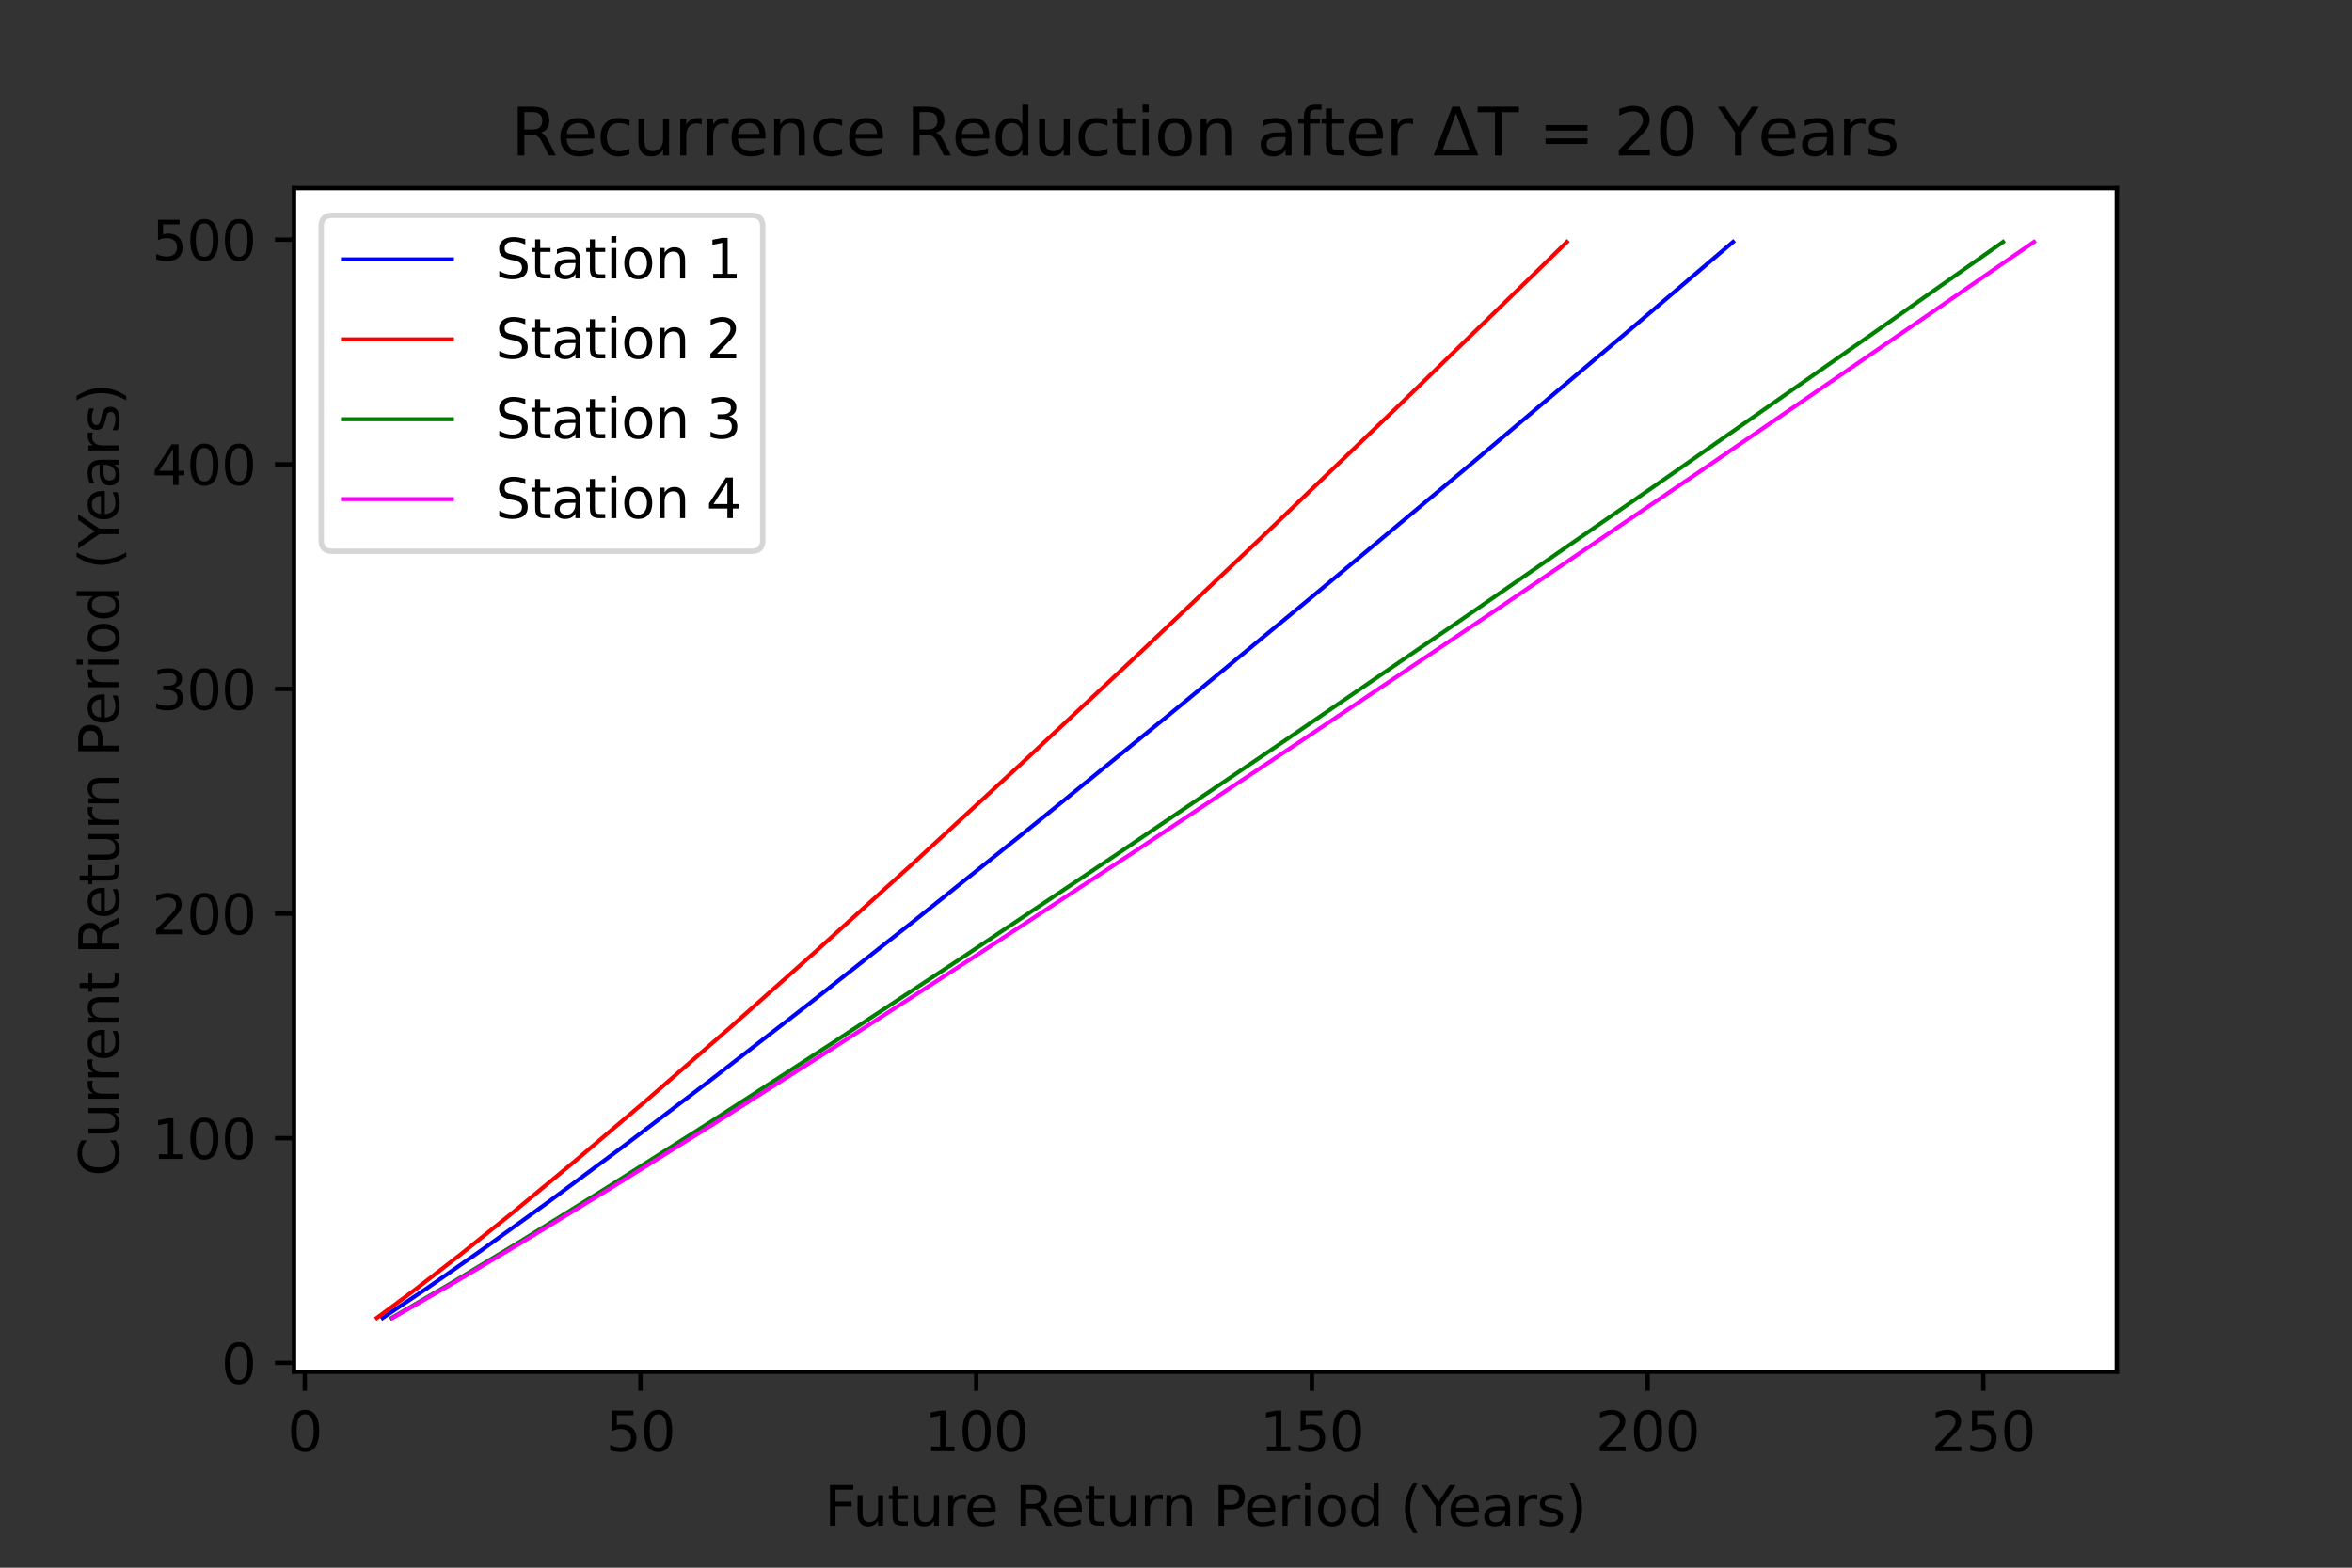 <?xml version="1.0" encoding="utf-8" standalone="no"?>
<!DOCTYPE svg PUBLIC "-//W3C//DTD SVG 1.1//EN"
  "http://www.w3.org/Graphics/SVG/1.1/DTD/svg11.dtd">
<svg height="288pt" version="1.1" viewBox="0 0 432 288" width="432pt" xmlns="http://www.w3.org/2000/svg" xmlns:xlink="http://www.w3.org/1999/xlink">
 <rect x="0" y="0" width="432" height="288" fill="#333333" stroke="none"/>
 <defs>
  <style type="text/css">*{stroke-linecap:butt;stroke-linejoin:round;}</style>
 </defs>
 <g id="figure_1">
  <g id="patch_1">
   <path d="M 0 288 
L 432 288 
L 432 0 
L 0 0 
z
" style="fill:none;"/>
  </g>
  <g id="axes_1">
   <g id="patch_2">
    <path d="M 54 252 
L 388.8 252 
L 388.8 34.56 
L 54 34.56 
z
" style="fill:#ffffff;"/>
   </g>
   <g id="matplotlib.axis_1">
    <g id="xtick_1">
     <g id="line2d_1">
      <defs>
       <path d="M 0 0 
L 0 3.5 
" id="meb3206df82" style="stroke:#000000;stroke-width:0.8;"/>
      </defs>
      <g>
       <use style="stroke:#000000;stroke-width:0.8;" x="55.978" xlink:href="#meb3206df82" y="252"/>
      </g>
     </g>
     <g id="text_1">
      <!-- 0 -->
      <g transform="translate(52.797 266.598)scale(0.1 -0.1)">
       <defs>
        <path d="M 2034 4250 
Q 1547 4250 1301 3770 
Q 1056 3291 1056 2328 
Q 1056 1369 1301 889 
Q 1547 409 2034 409 
Q 2525 409 2770 889 
Q 3016 1369 3016 2328 
Q 3016 3291 2770 3770 
Q 2525 4250 2034 4250 
z
M 2034 4750 
Q 2819 4750 3233 4129 
Q 3647 3509 3647 2328 
Q 3647 1150 3233 529 
Q 2819 -91 2034 -91 
Q 1250 -91 836 529 
Q 422 1150 422 2328 
Q 422 3509 836 4129 
Q 1250 4750 2034 4750 
z
" id="DejaVuSans-30" transform="scale(0.016)"/>
       </defs>
       <use xlink:href="#DejaVuSans-30"/>
      </g>
     </g>
    </g>
    <g id="xtick_2">
     <g id="line2d_2">
      <g>
       <use style="stroke:#000000;stroke-width:0.8;" x="117.64" xlink:href="#meb3206df82" y="252"/>
      </g>
     </g>
     <g id="text_2">
      <!-- 50 -->
      <g transform="translate(111.277 266.598)scale(0.1 -0.1)">
       <defs>
        <path d="M 691 4666 
L 3169 4666 
L 3169 4134 
L 1269 4134 
L 1269 2991 
Q 1406 3038 1543 3061 
Q 1681 3084 1819 3084 
Q 2600 3084 3056 2656 
Q 3513 2228 3513 1497 
Q 3513 744 3044 326 
Q 2575 -91 1722 -91 
Q 1428 -91 1123 -41 
Q 819 9 494 109 
L 494 744 
Q 775 591 1075 516 
Q 1375 441 1709 441 
Q 2250 441 2565 725 
Q 2881 1009 2881 1497 
Q 2881 1984 2565 2268 
Q 2250 2553 1709 2553 
Q 1456 2553 1204 2497 
Q 953 2441 691 2322 
L 691 4666 
z
" id="DejaVuSans-35" transform="scale(0.016)"/>
       </defs>
       <use xlink:href="#DejaVuSans-35"/>
       <use x="63.623" xlink:href="#DejaVuSans-30"/>
      </g>
     </g>
    </g>
    <g id="xtick_3">
     <g id="line2d_3">
      <g>
       <use style="stroke:#000000;stroke-width:0.8;" x="179.302" xlink:href="#meb3206df82" y="252"/>
      </g>
     </g>
     <g id="text_3">
      <!-- 100 -->
      <g transform="translate(169.758 266.598)scale(0.1 -0.1)">
       <defs>
        <path d="M 794 531 
L 1825 531 
L 1825 4091 
L 703 3866 
L 703 4441 
L 1819 4666 
L 2450 4666 
L 2450 531 
L 3481 531 
L 3481 0 
L 794 0 
L 794 531 
z
" id="DejaVuSans-31" transform="scale(0.016)"/>
       </defs>
       <use xlink:href="#DejaVuSans-31"/>
       <use x="63.623" xlink:href="#DejaVuSans-30"/>
       <use x="127.246" xlink:href="#DejaVuSans-30"/>
      </g>
     </g>
    </g>
    <g id="xtick_4">
     <g id="line2d_4">
      <g>
       <use style="stroke:#000000;stroke-width:0.8;" x="240.964" xlink:href="#meb3206df82" y="252"/>
      </g>
     </g>
     <g id="text_4">
      <!-- 150 -->
      <g transform="translate(231.42 266.598)scale(0.1 -0.1)">
       <use xlink:href="#DejaVuSans-31"/>
       <use x="63.623" xlink:href="#DejaVuSans-35"/>
       <use x="127.246" xlink:href="#DejaVuSans-30"/>
      </g>
     </g>
    </g>
    <g id="xtick_5">
     <g id="line2d_5">
      <g>
       <use style="stroke:#000000;stroke-width:0.8;" x="302.626" xlink:href="#meb3206df82" y="252"/>
      </g>
     </g>
     <g id="text_5">
      <!-- 200 -->
      <g transform="translate(293.082 266.598)scale(0.1 -0.1)">
       <defs>
        <path d="M 1228 531 
L 3431 531 
L 3431 0 
L 469 0 
L 469 531 
Q 828 903 1448 1529 
Q 2069 2156 2228 2338 
Q 2531 2678 2651 2914 
Q 2772 3150 2772 3378 
Q 2772 3750 2511 3984 
Q 2250 4219 1831 4219 
Q 1534 4219 1204 4116 
Q 875 4013 500 3803 
L 500 4441 
Q 881 4594 1212 4672 
Q 1544 4750 1819 4750 
Q 2544 4750 2975 4387 
Q 3406 4025 3406 3419 
Q 3406 3131 3298 2873 
Q 3191 2616 2906 2266 
Q 2828 2175 2409 1742 
Q 1991 1309 1228 531 
z
" id="DejaVuSans-32" transform="scale(0.016)"/>
       </defs>
       <use xlink:href="#DejaVuSans-32"/>
       <use x="63.623" xlink:href="#DejaVuSans-30"/>
       <use x="127.246" xlink:href="#DejaVuSans-30"/>
      </g>
     </g>
    </g>
    <g id="xtick_6">
     <g id="line2d_6">
      <g>
       <use style="stroke:#000000;stroke-width:0.8;" x="364.288" xlink:href="#meb3206df82" y="252"/>
      </g>
     </g>
     <g id="text_6">
      <!-- 250 -->
      <g transform="translate(354.744 266.598)scale(0.1 -0.1)">
       <use xlink:href="#DejaVuSans-32"/>
       <use x="63.623" xlink:href="#DejaVuSans-35"/>
       <use x="127.246" xlink:href="#DejaVuSans-30"/>
      </g>
     </g>
    </g>
    <g id="text_7">
     <!-- Future Return Period (Years) -->
     <g transform="translate(151.441 280.277)scale(0.1 -0.1)">
      <defs>
       <path d="M 628 4666 
L 3309 4666 
L 3309 4134 
L 1259 4134 
L 1259 2759 
L 3109 2759 
L 3109 2228 
L 1259 2228 
L 1259 0 
L 628 0 
L 628 4666 
z
" id="DejaVuSans-46" transform="scale(0.016)"/>
       <path d="M 544 1381 
L 544 3500 
L 1119 3500 
L 1119 1403 
Q 1119 906 1312 657 
Q 1506 409 1894 409 
Q 2359 409 2629 706 
Q 2900 1003 2900 1516 
L 2900 3500 
L 3475 3500 
L 3475 0 
L 2900 0 
L 2900 538 
Q 2691 219 2414 64 
Q 2138 -91 1772 -91 
Q 1169 -91 856 284 
Q 544 659 544 1381 
z
M 1991 3584 
L 1991 3584 
z
" id="DejaVuSans-75" transform="scale(0.016)"/>
       <path d="M 1172 4494 
L 1172 3500 
L 2356 3500 
L 2356 3053 
L 1172 3053 
L 1172 1153 
Q 1172 725 1289 603 
Q 1406 481 1766 481 
L 2356 481 
L 2356 0 
L 1766 0 
Q 1100 0 847 248 
Q 594 497 594 1153 
L 594 3053 
L 172 3053 
L 172 3500 
L 594 3500 
L 594 4494 
L 1172 4494 
z
" id="DejaVuSans-74" transform="scale(0.016)"/>
       <path d="M 2631 2963 
Q 2534 3019 2420 3045 
Q 2306 3072 2169 3072 
Q 1681 3072 1420 2755 
Q 1159 2438 1159 1844 
L 1159 0 
L 581 0 
L 581 3500 
L 1159 3500 
L 1159 2956 
Q 1341 3275 1631 3429 
Q 1922 3584 2338 3584 
Q 2397 3584 2469 3576 
Q 2541 3569 2628 3553 
L 2631 2963 
z
" id="DejaVuSans-72" transform="scale(0.016)"/>
       <path d="M 3597 1894 
L 3597 1613 
L 953 1613 
Q 991 1019 1311 708 
Q 1631 397 2203 397 
Q 2534 397 2845 478 
Q 3156 559 3463 722 
L 3463 178 
Q 3153 47 2828 -22 
Q 2503 -91 2169 -91 
Q 1331 -91 842 396 
Q 353 884 353 1716 
Q 353 2575 817 3079 
Q 1281 3584 2069 3584 
Q 2775 3584 3186 3129 
Q 3597 2675 3597 1894 
z
M 3022 2063 
Q 3016 2534 2758 2815 
Q 2500 3097 2075 3097 
Q 1594 3097 1305 2825 
Q 1016 2553 972 2059 
L 3022 2063 
z
" id="DejaVuSans-65" transform="scale(0.016)"/>
       <path id="DejaVuSans-20" transform="scale(0.016)"/>
       <path d="M 2841 2188 
Q 3044 2119 3236 1894 
Q 3428 1669 3622 1275 
L 4263 0 
L 3584 0 
L 2988 1197 
Q 2756 1666 2539 1819 
Q 2322 1972 1947 1972 
L 1259 1972 
L 1259 0 
L 628 0 
L 628 4666 
L 2053 4666 
Q 2853 4666 3247 4331 
Q 3641 3997 3641 3322 
Q 3641 2881 3436 2590 
Q 3231 2300 2841 2188 
z
M 1259 4147 
L 1259 2491 
L 2053 2491 
Q 2509 2491 2742 2702 
Q 2975 2913 2975 3322 
Q 2975 3731 2742 3939 
Q 2509 4147 2053 4147 
L 1259 4147 
z
" id="DejaVuSans-52" transform="scale(0.016)"/>
       <path d="M 3513 2113 
L 3513 0 
L 2938 0 
L 2938 2094 
Q 2938 2591 2744 2837 
Q 2550 3084 2163 3084 
Q 1697 3084 1428 2787 
Q 1159 2491 1159 1978 
L 1159 0 
L 581 0 
L 581 3500 
L 1159 3500 
L 1159 2956 
Q 1366 3272 1645 3428 
Q 1925 3584 2291 3584 
Q 2894 3584 3203 3211 
Q 3513 2838 3513 2113 
z
" id="DejaVuSans-6e" transform="scale(0.016)"/>
       <path d="M 1259 4147 
L 1259 2394 
L 2053 2394 
Q 2494 2394 2734 2622 
Q 2975 2850 2975 3272 
Q 2975 3691 2734 3919 
Q 2494 4147 2053 4147 
L 1259 4147 
z
M 628 4666 
L 2053 4666 
Q 2838 4666 3239 4311 
Q 3641 3956 3641 3272 
Q 3641 2581 3239 2228 
Q 2838 1875 2053 1875 
L 1259 1875 
L 1259 0 
L 628 0 
L 628 4666 
z
" id="DejaVuSans-50" transform="scale(0.016)"/>
       <path d="M 603 3500 
L 1178 3500 
L 1178 0 
L 603 0 
L 603 3500 
z
M 603 4863 
L 1178 4863 
L 1178 4134 
L 603 4134 
L 603 4863 
z
" id="DejaVuSans-69" transform="scale(0.016)"/>
       <path d="M 1959 3097 
Q 1497 3097 1228 2736 
Q 959 2375 959 1747 
Q 959 1119 1226 758 
Q 1494 397 1959 397 
Q 2419 397 2687 759 
Q 2956 1122 2956 1747 
Q 2956 2369 2687 2733 
Q 2419 3097 1959 3097 
z
M 1959 3584 
Q 2709 3584 3137 3096 
Q 3566 2609 3566 1747 
Q 3566 888 3137 398 
Q 2709 -91 1959 -91 
Q 1206 -91 779 398 
Q 353 888 353 1747 
Q 353 2609 779 3096 
Q 1206 3584 1959 3584 
z
" id="DejaVuSans-6f" transform="scale(0.016)"/>
       <path d="M 2906 2969 
L 2906 4863 
L 3481 4863 
L 3481 0 
L 2906 0 
L 2906 525 
Q 2725 213 2448 61 
Q 2172 -91 1784 -91 
Q 1150 -91 751 415 
Q 353 922 353 1747 
Q 353 2572 751 3078 
Q 1150 3584 1784 3584 
Q 2172 3584 2448 3432 
Q 2725 3281 2906 2969 
z
M 947 1747 
Q 947 1113 1208 752 
Q 1469 391 1925 391 
Q 2381 391 2643 752 
Q 2906 1113 2906 1747 
Q 2906 2381 2643 2742 
Q 2381 3103 1925 3103 
Q 1469 3103 1208 2742 
Q 947 2381 947 1747 
z
" id="DejaVuSans-64" transform="scale(0.016)"/>
       <path d="M 1984 4856 
Q 1566 4138 1362 3434 
Q 1159 2731 1159 2009 
Q 1159 1288 1364 580 
Q 1569 -128 1984 -844 
L 1484 -844 
Q 1016 -109 783 600 
Q 550 1309 550 2009 
Q 550 2706 781 3412 
Q 1013 4119 1484 4856 
L 1984 4856 
z
" id="DejaVuSans-28" transform="scale(0.016)"/>
       <path d="M -13 4666 
L 666 4666 
L 1959 2747 
L 3244 4666 
L 3922 4666 
L 2272 2222 
L 2272 0 
L 1638 0 
L 1638 2222 
L -13 4666 
z
" id="DejaVuSans-59" transform="scale(0.016)"/>
       <path d="M 2194 1759 
Q 1497 1759 1228 1600 
Q 959 1441 959 1056 
Q 959 750 1161 570 
Q 1363 391 1709 391 
Q 2188 391 2477 730 
Q 2766 1069 2766 1631 
L 2766 1759 
L 2194 1759 
z
M 3341 1997 
L 3341 0 
L 2766 0 
L 2766 531 
Q 2569 213 2275 61 
Q 1981 -91 1556 -91 
Q 1019 -91 701 211 
Q 384 513 384 1019 
Q 384 1609 779 1909 
Q 1175 2209 1959 2209 
L 2766 2209 
L 2766 2266 
Q 2766 2663 2505 2880 
Q 2244 3097 1772 3097 
Q 1472 3097 1187 3025 
Q 903 2953 641 2809 
L 641 3341 
Q 956 3463 1253 3523 
Q 1550 3584 1831 3584 
Q 2591 3584 2966 3190 
Q 3341 2797 3341 1997 
z
" id="DejaVuSans-61" transform="scale(0.016)"/>
       <path d="M 2834 3397 
L 2834 2853 
Q 2591 2978 2328 3040 
Q 2066 3103 1784 3103 
Q 1356 3103 1142 2972 
Q 928 2841 928 2578 
Q 928 2378 1081 2264 
Q 1234 2150 1697 2047 
L 1894 2003 
Q 2506 1872 2764 1633 
Q 3022 1394 3022 966 
Q 3022 478 2636 193 
Q 2250 -91 1575 -91 
Q 1294 -91 989 -36 
Q 684 19 347 128 
L 347 722 
Q 666 556 975 473 
Q 1284 391 1588 391 
Q 1994 391 2212 530 
Q 2431 669 2431 922 
Q 2431 1156 2273 1281 
Q 2116 1406 1581 1522 
L 1381 1569 
Q 847 1681 609 1914 
Q 372 2147 372 2553 
Q 372 3047 722 3315 
Q 1072 3584 1716 3584 
Q 2034 3584 2315 3537 
Q 2597 3491 2834 3397 
z
" id="DejaVuSans-73" transform="scale(0.016)"/>
       <path d="M 513 4856 
L 1013 4856 
Q 1481 4119 1714 3412 
Q 1947 2706 1947 2009 
Q 1947 1309 1714 600 
Q 1481 -109 1013 -844 
L 513 -844 
Q 928 -128 1133 580 
Q 1338 1288 1338 2009 
Q 1338 2731 1133 3434 
Q 928 4138 513 4856 
z
" id="DejaVuSans-29" transform="scale(0.016)"/>
      </defs>
      <use xlink:href="#DejaVuSans-46"/>
      <use x="52.02" xlink:href="#DejaVuSans-75"/>
      <use x="115.398" xlink:href="#DejaVuSans-74"/>
      <use x="154.607" xlink:href="#DejaVuSans-75"/>
      <use x="217.986" xlink:href="#DejaVuSans-72"/>
      <use x="256.85" xlink:href="#DejaVuSans-65"/>
      <use x="318.373" xlink:href="#DejaVuSans-20"/>
      <use x="350.16" xlink:href="#DejaVuSans-52"/>
      <use x="415.143" xlink:href="#DejaVuSans-65"/>
      <use x="476.666" xlink:href="#DejaVuSans-74"/>
      <use x="515.875" xlink:href="#DejaVuSans-75"/>
      <use x="579.254" xlink:href="#DejaVuSans-72"/>
      <use x="618.617" xlink:href="#DejaVuSans-6e"/>
      <use x="681.996" xlink:href="#DejaVuSans-20"/>
      <use x="713.783" xlink:href="#DejaVuSans-50"/>
      <use x="770.461" xlink:href="#DejaVuSans-65"/>
      <use x="831.984" xlink:href="#DejaVuSans-72"/>
      <use x="873.098" xlink:href="#DejaVuSans-69"/>
      <use x="900.881" xlink:href="#DejaVuSans-6f"/>
      <use x="962.062" xlink:href="#DejaVuSans-64"/>
      <use x="1025.539" xlink:href="#DejaVuSans-20"/>
      <use x="1057.326" xlink:href="#DejaVuSans-28"/>
      <use x="1096.34" xlink:href="#DejaVuSans-59"/>
      <use x="1144.174" xlink:href="#DejaVuSans-65"/>
      <use x="1205.697" xlink:href="#DejaVuSans-61"/>
      <use x="1266.977" xlink:href="#DejaVuSans-72"/>
      <use x="1308.09" xlink:href="#DejaVuSans-73"/>
      <use x="1360.189" xlink:href="#DejaVuSans-29"/>
     </g>
    </g>
   </g>
   <g id="matplotlib.axis_2">
    <g id="ytick_1">
     <g id="line2d_7">
      <defs>
       <path d="M 0 0 
L -3.5 0 
" id="m2f52e51100" style="stroke:#000000;stroke-width:0.8;"/>
      </defs>
      <g>
       <use style="stroke:#000000;stroke-width:0.8;" x="54" xlink:href="#m2f52e51100" y="250.37"/>
      </g>
     </g>
     <g id="text_8">
      <!-- 0 -->
      <g transform="translate(40.638 254.169)scale(0.1 -0.1)">
       <use xlink:href="#DejaVuSans-30"/>
      </g>
     </g>
    </g>
    <g id="ytick_2">
     <g id="line2d_8">
      <g>
       <use style="stroke:#000000;stroke-width:0.8;" x="54" xlink:href="#m2f52e51100" y="209.102"/>
      </g>
     </g>
     <g id="text_9">
      <!-- 100 -->
      <g transform="translate(27.913 212.901)scale(0.1 -0.1)">
       <use xlink:href="#DejaVuSans-31"/>
       <use x="63.623" xlink:href="#DejaVuSans-30"/>
       <use x="127.246" xlink:href="#DejaVuSans-30"/>
      </g>
     </g>
    </g>
    <g id="ytick_3">
     <g id="line2d_9">
      <g>
       <use style="stroke:#000000;stroke-width:0.8;" x="54" xlink:href="#m2f52e51100" y="167.834"/>
      </g>
     </g>
     <g id="text_10">
      <!-- 200 -->
      <g transform="translate(27.913 171.634)scale(0.1 -0.1)">
       <use xlink:href="#DejaVuSans-32"/>
       <use x="63.623" xlink:href="#DejaVuSans-30"/>
       <use x="127.246" xlink:href="#DejaVuSans-30"/>
      </g>
     </g>
    </g>
    <g id="ytick_4">
     <g id="line2d_10">
      <g>
       <use style="stroke:#000000;stroke-width:0.8;" x="54" xlink:href="#m2f52e51100" y="126.567"/>
      </g>
     </g>
     <g id="text_11">
      <!-- 300 -->
      <g transform="translate(27.913 130.366)scale(0.1 -0.1)">
       <defs>
        <path d="M 2597 2516 
Q 3050 2419 3304 2112 
Q 3559 1806 3559 1356 
Q 3559 666 3084 287 
Q 2609 -91 1734 -91 
Q 1441 -91 1130 -33 
Q 819 25 488 141 
L 488 750 
Q 750 597 1062 519 
Q 1375 441 1716 441 
Q 2309 441 2620 675 
Q 2931 909 2931 1356 
Q 2931 1769 2642 2001 
Q 2353 2234 1838 2234 
L 1294 2234 
L 1294 2753 
L 1863 2753 
Q 2328 2753 2575 2939 
Q 2822 3125 2822 3475 
Q 2822 3834 2567 4026 
Q 2313 4219 1838 4219 
Q 1578 4219 1281 4162 
Q 984 4106 628 3988 
L 628 4550 
Q 988 4650 1302 4700 
Q 1616 4750 1894 4750 
Q 2613 4750 3031 4423 
Q 3450 4097 3450 3541 
Q 3450 3153 3228 2886 
Q 3006 2619 2597 2516 
z
" id="DejaVuSans-33" transform="scale(0.016)"/>
       </defs>
       <use xlink:href="#DejaVuSans-33"/>
       <use x="63.623" xlink:href="#DejaVuSans-30"/>
       <use x="127.246" xlink:href="#DejaVuSans-30"/>
      </g>
     </g>
    </g>
    <g id="ytick_5">
     <g id="line2d_11">
      <g>
       <use style="stroke:#000000;stroke-width:0.8;" x="54" xlink:href="#m2f52e51100" y="85.299"/>
      </g>
     </g>
     <g id="text_12">
      <!-- 400 -->
      <g transform="translate(27.913 89.098)scale(0.1 -0.1)">
       <defs>
        <path d="M 2419 4116 
L 825 1625 
L 2419 1625 
L 2419 4116 
z
M 2253 4666 
L 3047 4666 
L 3047 1625 
L 3713 1625 
L 3713 1100 
L 3047 1100 
L 3047 0 
L 2419 0 
L 2419 1100 
L 313 1100 
L 313 1709 
L 2253 4666 
z
" id="DejaVuSans-34" transform="scale(0.016)"/>
       </defs>
       <use xlink:href="#DejaVuSans-34"/>
       <use x="63.623" xlink:href="#DejaVuSans-30"/>
       <use x="127.246" xlink:href="#DejaVuSans-30"/>
      </g>
     </g>
    </g>
    <g id="ytick_6">
     <g id="line2d_12">
      <g>
       <use style="stroke:#000000;stroke-width:0.8;" x="54" xlink:href="#m2f52e51100" y="44.031"/>
      </g>
     </g>
     <g id="text_13">
      <!-- 500 -->
      <g transform="translate(27.913 47.83)scale(0.1 -0.1)">
       <use xlink:href="#DejaVuSans-35"/>
       <use x="63.623" xlink:href="#DejaVuSans-30"/>
       <use x="127.246" xlink:href="#DejaVuSans-30"/>
      </g>
     </g>
    </g>
    <g id="text_14">
     <!-- Current Return Period (Years) -->
     <g transform="translate(21.833 216.097)rotate(-90)scale(0.1 -0.1)">
      <defs>
       <path d="M 4122 4306 
L 4122 3641 
Q 3803 3938 3442 4084 
Q 3081 4231 2675 4231 
Q 1875 4231 1450 3742 
Q 1025 3253 1025 2328 
Q 1025 1406 1450 917 
Q 1875 428 2675 428 
Q 3081 428 3442 575 
Q 3803 722 4122 1019 
L 4122 359 
Q 3791 134 3420 21 
Q 3050 -91 2638 -91 
Q 1578 -91 968 557 
Q 359 1206 359 2328 
Q 359 3453 968 4101 
Q 1578 4750 2638 4750 
Q 3056 4750 3426 4639 
Q 3797 4528 4122 4306 
z
" id="DejaVuSans-43" transform="scale(0.016)"/>
      </defs>
      <use xlink:href="#DejaVuSans-43"/>
      <use x="69.824" xlink:href="#DejaVuSans-75"/>
      <use x="133.203" xlink:href="#DejaVuSans-72"/>
      <use x="172.566" xlink:href="#DejaVuSans-72"/>
      <use x="211.43" xlink:href="#DejaVuSans-65"/>
      <use x="272.953" xlink:href="#DejaVuSans-6e"/>
      <use x="336.332" xlink:href="#DejaVuSans-74"/>
      <use x="375.541" xlink:href="#DejaVuSans-20"/>
      <use x="407.328" xlink:href="#DejaVuSans-52"/>
      <use x="472.311" xlink:href="#DejaVuSans-65"/>
      <use x="533.834" xlink:href="#DejaVuSans-74"/>
      <use x="573.043" xlink:href="#DejaVuSans-75"/>
      <use x="636.422" xlink:href="#DejaVuSans-72"/>
      <use x="675.785" xlink:href="#DejaVuSans-6e"/>
      <use x="739.164" xlink:href="#DejaVuSans-20"/>
      <use x="770.951" xlink:href="#DejaVuSans-50"/>
      <use x="827.629" xlink:href="#DejaVuSans-65"/>
      <use x="889.152" xlink:href="#DejaVuSans-72"/>
      <use x="930.266" xlink:href="#DejaVuSans-69"/>
      <use x="958.049" xlink:href="#DejaVuSans-6f"/>
      <use x="1019.23" xlink:href="#DejaVuSans-64"/>
      <use x="1082.707" xlink:href="#DejaVuSans-20"/>
      <use x="1114.494" xlink:href="#DejaVuSans-28"/>
      <use x="1153.508" xlink:href="#DejaVuSans-59"/>
      <use x="1201.342" xlink:href="#DejaVuSans-65"/>
      <use x="1262.865" xlink:href="#DejaVuSans-61"/>
      <use x="1324.145" xlink:href="#DejaVuSans-72"/>
      <use x="1365.258" xlink:href="#DejaVuSans-73"/>
      <use x="1417.357" xlink:href="#DejaVuSans-29"/>
     </g>
    </g>
   </g>
   <g id="line2d_13">
    <path clip-path="url(#p5faf5e24df)" d="M 70.281 242.116 
L 78.297 236.752 
L 88.355 229.736 
L 100.371 221.07 
L 114.285 210.753 
L 130.049 198.785 
L 148.155 184.754 
L 168.025 169.072 
L 190.147 151.327 
L 214.478 131.519 
L 240.983 109.647 
L 269.63 85.711 
L 300.393 59.713 
L 318.312 44.444 
L 318.312 44.444 
" style="fill:none;stroke:#0000ff;stroke-linecap:square;stroke-width:0.75;"/>
   </g>
   <g id="line2d_14">
    <path clip-path="url(#p5faf5e24df)" d="M 69.218 242.116 
L 75.921 237.164 
L 84.46 230.561 
L 94.231 222.721 
L 105.699 213.229 
L 118.806 202.087 
L 133.505 189.294 
L 149.761 174.85 
L 167.995 158.343 
L 187.713 140.185 
L 209.334 119.964 
L 232.39 98.092 
L 257.292 74.156 
L 284.011 48.158 
L 287.803 44.444 
L 287.803 44.444 
" style="fill:none;stroke:#ff0000;stroke-linecap:square;stroke-width:0.75;"/>
   </g>
   <g id="line2d_15">
    <path clip-path="url(#p5faf5e24df)" d="M 71.928 242.116 
L 82.55 235.926 
L 95.539 228.085 
L 111.501 218.181 
L 130.352 206.213 
L 152.029 192.182 
L 176.483 176.088 
L 204.287 157.517 
L 234.778 136.883 
L 268.526 113.774 
L 305.489 88.187 
L 345.63 60.125 
L 367.905 44.444 
L 367.905 44.444 
" style="fill:none;stroke:#008000;stroke-linecap:square;stroke-width:0.75;"/>
   </g>
   <g id="line2d_16">
    <path clip-path="url(#p5faf5e24df)" d="M 72.11 242.116 
L 82.89 235.926 
L 96.085 228.085 
L 112.311 218.181 
L 131.486 206.213 
L 154.191 191.77 
L 179.714 175.263 
L 208.643 156.279 
L 240.306 135.233 
L 275.289 111.71 
L 313.55 85.711 
L 355.053 57.237 
L 373.582 44.444 
L 373.582 44.444 
" style="fill:none;stroke:#ff00ff;stroke-linecap:square;stroke-width:0.75;"/>
   </g>
   <g id="patch_3">
    <path d="M 54 252 
L 54 34.56 
" style="fill:none;stroke:#000000;stroke-linecap:square;stroke-linejoin:miter;stroke-width:0.8;"/>
   </g>
   <g id="patch_4">
    <path d="M 388.8 252 
L 388.8 34.56 
" style="fill:none;stroke:#000000;stroke-linecap:square;stroke-linejoin:miter;stroke-width:0.8;"/>
   </g>
   <g id="patch_5">
    <path d="M 54 252 
L 388.8 252 
" style="fill:none;stroke:#000000;stroke-linecap:square;stroke-linejoin:miter;stroke-width:0.8;"/>
   </g>
   <g id="patch_6">
    <path d="M 54 34.56 
L 388.8 34.56 
" style="fill:none;stroke:#000000;stroke-linecap:square;stroke-linejoin:miter;stroke-width:0.8;"/>
   </g>
   <g id="text_15">
    <!-- Recurrence Reduction after $\Delta$T = 20 Years -->
    <g transform="translate(93.9 28.56)scale(0.12 -0.12)">
     <defs>
      <path d="M 3122 3366 
L 3122 2828 
Q 2878 2963 2633 3030 
Q 2388 3097 2138 3097 
Q 1578 3097 1268 2742 
Q 959 2388 959 1747 
Q 959 1106 1268 751 
Q 1578 397 2138 397 
Q 2388 397 2633 464 
Q 2878 531 3122 666 
L 3122 134 
Q 2881 22 2623 -34 
Q 2366 -91 2075 -91 
Q 1284 -91 818 406 
Q 353 903 353 1747 
Q 353 2603 823 3093 
Q 1294 3584 2113 3584 
Q 2378 3584 2631 3529 
Q 2884 3475 3122 3366 
z
" id="DejaVuSans-63" transform="scale(0.016)"/>
      <path d="M 2375 4863 
L 2375 4384 
L 1825 4384 
Q 1516 4384 1395 4259 
Q 1275 4134 1275 3809 
L 1275 3500 
L 2222 3500 
L 2222 3053 
L 1275 3053 
L 1275 0 
L 697 0 
L 697 3053 
L 147 3053 
L 147 3500 
L 697 3500 
L 697 3744 
Q 697 4328 969 4595 
Q 1241 4863 1831 4863 
L 2375 4863 
z
" id="DejaVuSans-66" transform="scale(0.016)"/>
      <path d="M 2188 4044 
L 906 525 
L 3472 525 
L 2188 4044 
z
M 50 0 
L 1831 4666 
L 2547 4666 
L 4325 0 
L 50 0 
z
" id="DejaVuSans-394" transform="scale(0.016)"/>
      <path d="M -19 4666 
L 3928 4666 
L 3928 4134 
L 2272 4134 
L 2272 0 
L 1638 0 
L 1638 4134 
L -19 4134 
L -19 4666 
z
" id="DejaVuSans-54" transform="scale(0.016)"/>
      <path d="M 678 2906 
L 4684 2906 
L 4684 2381 
L 678 2381 
L 678 2906 
z
M 678 1631 
L 4684 1631 
L 4684 1100 
L 678 1100 
L 678 1631 
z
" id="DejaVuSans-3d" transform="scale(0.016)"/>
     </defs>
     <use transform="translate(0 0.016)" xlink:href="#DejaVuSans-52"/>
     <use transform="translate(69.482 0.016)" xlink:href="#DejaVuSans-65"/>
     <use transform="translate(131.006 0.016)" xlink:href="#DejaVuSans-63"/>
     <use transform="translate(185.986 0.016)" xlink:href="#DejaVuSans-75"/>
     <use transform="translate(249.365 0.016)" xlink:href="#DejaVuSans-72"/>
     <use transform="translate(290.479 0.016)" xlink:href="#DejaVuSans-72"/>
     <use transform="translate(331.592 0.016)" xlink:href="#DejaVuSans-65"/>
     <use transform="translate(393.115 0.016)" xlink:href="#DejaVuSans-6e"/>
     <use transform="translate(456.494 0.016)" xlink:href="#DejaVuSans-63"/>
     <use transform="translate(511.475 0.016)" xlink:href="#DejaVuSans-65"/>
     <use transform="translate(572.998 0.016)" xlink:href="#DejaVuSans-20"/>
     <use transform="translate(604.785 0.016)" xlink:href="#DejaVuSans-52"/>
     <use transform="translate(674.268 0.016)" xlink:href="#DejaVuSans-65"/>
     <use transform="translate(735.791 0.016)" xlink:href="#DejaVuSans-64"/>
     <use transform="translate(799.268 0.016)" xlink:href="#DejaVuSans-75"/>
     <use transform="translate(862.646 0.016)" xlink:href="#DejaVuSans-63"/>
     <use transform="translate(917.627 0.016)" xlink:href="#DejaVuSans-74"/>
     <use transform="translate(956.836 0.016)" xlink:href="#DejaVuSans-69"/>
     <use transform="translate(984.619 0.016)" xlink:href="#DejaVuSans-6f"/>
     <use transform="translate(1045.801 0.016)" xlink:href="#DejaVuSans-6e"/>
     <use transform="translate(1109.18 0.016)" xlink:href="#DejaVuSans-20"/>
     <use transform="translate(1140.967 0.016)" xlink:href="#DejaVuSans-61"/>
     <use transform="translate(1202.246 0.016)" xlink:href="#DejaVuSans-66"/>
     <use transform="translate(1237.451 0.016)" xlink:href="#DejaVuSans-74"/>
     <use transform="translate(1276.66 0.016)" xlink:href="#DejaVuSans-65"/>
     <use transform="translate(1338.184 0.016)" xlink:href="#DejaVuSans-72"/>
     <use transform="translate(1379.297 0.016)" xlink:href="#DejaVuSans-20"/>
     <use transform="translate(1411.084 0.016)" xlink:href="#DejaVuSans-394"/>
     <use transform="translate(1479.492 0.016)" xlink:href="#DejaVuSans-54"/>
     <use transform="translate(1540.576 0.016)" xlink:href="#DejaVuSans-20"/>
     <use transform="translate(1572.363 0.016)" xlink:href="#DejaVuSans-3d"/>
     <use transform="translate(1656.152 0.016)" xlink:href="#DejaVuSans-20"/>
     <use transform="translate(1687.939 0.016)" xlink:href="#DejaVuSans-32"/>
     <use transform="translate(1751.562 0.016)" xlink:href="#DejaVuSans-30"/>
     <use transform="translate(1815.186 0.016)" xlink:href="#DejaVuSans-20"/>
     <use transform="translate(1846.973 0.016)" xlink:href="#DejaVuSans-59"/>
     <use transform="translate(1908.057 0.016)" xlink:href="#DejaVuSans-65"/>
     <use transform="translate(1969.58 0.016)" xlink:href="#DejaVuSans-61"/>
     <use transform="translate(2030.859 0.016)" xlink:href="#DejaVuSans-72"/>
     <use transform="translate(2071.973 0.016)" xlink:href="#DejaVuSans-73"/>
    </g>
   </g>
   <g id="legend_1">
    <g id="patch_7">
     <path d="M 61 101.272 
L 138.092 101.272 
Q 140.092 101.272 140.092 99.272 
L 140.092 41.56 
Q 140.092 39.56 138.092 39.56 
L 61 39.56 
Q 59 39.56 59 41.56 
L 59 99.272 
Q 59 101.272 61 101.272 
z
" style="fill:#ffffff;opacity:0.8;stroke:#cccccc;stroke-linejoin:miter;"/>
    </g>
    <g id="line2d_17">
     <path d="M 63 47.658 
L 83 47.658 
" style="fill:none;stroke:#0000ff;stroke-linecap:square;stroke-width:0.75;"/>
    </g>
    <g id="line2d_18"/>
    <g id="text_16">
     <!-- Station 1 -->
     <g transform="translate(91 51.158)scale(0.1 -0.1)">
      <defs>
       <path d="M 3425 4513 
L 3425 3897 
Q 3066 4069 2747 4153 
Q 2428 4238 2131 4238 
Q 1616 4238 1336 4038 
Q 1056 3838 1056 3469 
Q 1056 3159 1242 3001 
Q 1428 2844 1947 2747 
L 2328 2669 
Q 3034 2534 3370 2195 
Q 3706 1856 3706 1288 
Q 3706 609 3251 259 
Q 2797 -91 1919 -91 
Q 1588 -91 1214 -16 
Q 841 59 441 206 
L 441 856 
Q 825 641 1194 531 
Q 1563 422 1919 422 
Q 2459 422 2753 634 
Q 3047 847 3047 1241 
Q 3047 1584 2836 1778 
Q 2625 1972 2144 2069 
L 1759 2144 
Q 1053 2284 737 2584 
Q 422 2884 422 3419 
Q 422 4038 858 4394 
Q 1294 4750 2059 4750 
Q 2388 4750 2728 4690 
Q 3069 4631 3425 4513 
z
" id="DejaVuSans-53" transform="scale(0.016)"/>
      </defs>
      <use xlink:href="#DejaVuSans-53"/>
      <use x="63.477" xlink:href="#DejaVuSans-74"/>
      <use x="102.686" xlink:href="#DejaVuSans-61"/>
      <use x="163.965" xlink:href="#DejaVuSans-74"/>
      <use x="203.174" xlink:href="#DejaVuSans-69"/>
      <use x="230.957" xlink:href="#DejaVuSans-6f"/>
      <use x="292.139" xlink:href="#DejaVuSans-6e"/>
      <use x="355.518" xlink:href="#DejaVuSans-20"/>
      <use x="387.305" xlink:href="#DejaVuSans-31"/>
     </g>
    </g>
    <g id="line2d_19">
     <path d="M 63 62.337 
L 83 62.337 
" style="fill:none;stroke:#ff0000;stroke-linecap:square;stroke-width:0.75;"/>
    </g>
    <g id="line2d_20"/>
    <g id="text_17">
     <!-- Station 2 -->
     <g transform="translate(91 65.837)scale(0.1 -0.1)">
      <use xlink:href="#DejaVuSans-53"/>
      <use x="63.477" xlink:href="#DejaVuSans-74"/>
      <use x="102.686" xlink:href="#DejaVuSans-61"/>
      <use x="163.965" xlink:href="#DejaVuSans-74"/>
      <use x="203.174" xlink:href="#DejaVuSans-69"/>
      <use x="230.957" xlink:href="#DejaVuSans-6f"/>
      <use x="292.139" xlink:href="#DejaVuSans-6e"/>
      <use x="355.518" xlink:href="#DejaVuSans-20"/>
      <use x="387.305" xlink:href="#DejaVuSans-32"/>
     </g>
    </g>
    <g id="line2d_21">
     <path d="M 63 77.015 
L 83 77.015 
" style="fill:none;stroke:#008000;stroke-linecap:square;stroke-width:0.75;"/>
    </g>
    <g id="line2d_22"/>
    <g id="text_18">
     <!-- Station 3 -->
     <g transform="translate(91 80.515)scale(0.1 -0.1)">
      <use xlink:href="#DejaVuSans-53"/>
      <use x="63.477" xlink:href="#DejaVuSans-74"/>
      <use x="102.686" xlink:href="#DejaVuSans-61"/>
      <use x="163.965" xlink:href="#DejaVuSans-74"/>
      <use x="203.174" xlink:href="#DejaVuSans-69"/>
      <use x="230.957" xlink:href="#DejaVuSans-6f"/>
      <use x="292.139" xlink:href="#DejaVuSans-6e"/>
      <use x="355.518" xlink:href="#DejaVuSans-20"/>
      <use x="387.305" xlink:href="#DejaVuSans-33"/>
     </g>
    </g>
    <g id="line2d_23">
     <path d="M 63 91.693 
L 83 91.693 
" style="fill:none;stroke:#ff00ff;stroke-linecap:square;stroke-width:0.75;"/>
    </g>
    <g id="line2d_24"/>
    <g id="text_19">
     <!-- Station 4 -->
     <g transform="translate(91 95.193)scale(0.1 -0.1)">
      <use xlink:href="#DejaVuSans-53"/>
      <use x="63.477" xlink:href="#DejaVuSans-74"/>
      <use x="102.686" xlink:href="#DejaVuSans-61"/>
      <use x="163.965" xlink:href="#DejaVuSans-74"/>
      <use x="203.174" xlink:href="#DejaVuSans-69"/>
      <use x="230.957" xlink:href="#DejaVuSans-6f"/>
      <use x="292.139" xlink:href="#DejaVuSans-6e"/>
      <use x="355.518" xlink:href="#DejaVuSans-20"/>
      <use x="387.305" xlink:href="#DejaVuSans-34"/>
     </g>
    </g>
   </g>
  </g>
 </g>
 <defs>
  <clipPath id="p5faf5e24df">
   <rect height="217.44" width="334.8" x="54" y="34.56"/>
  </clipPath>
 </defs>
</svg>
